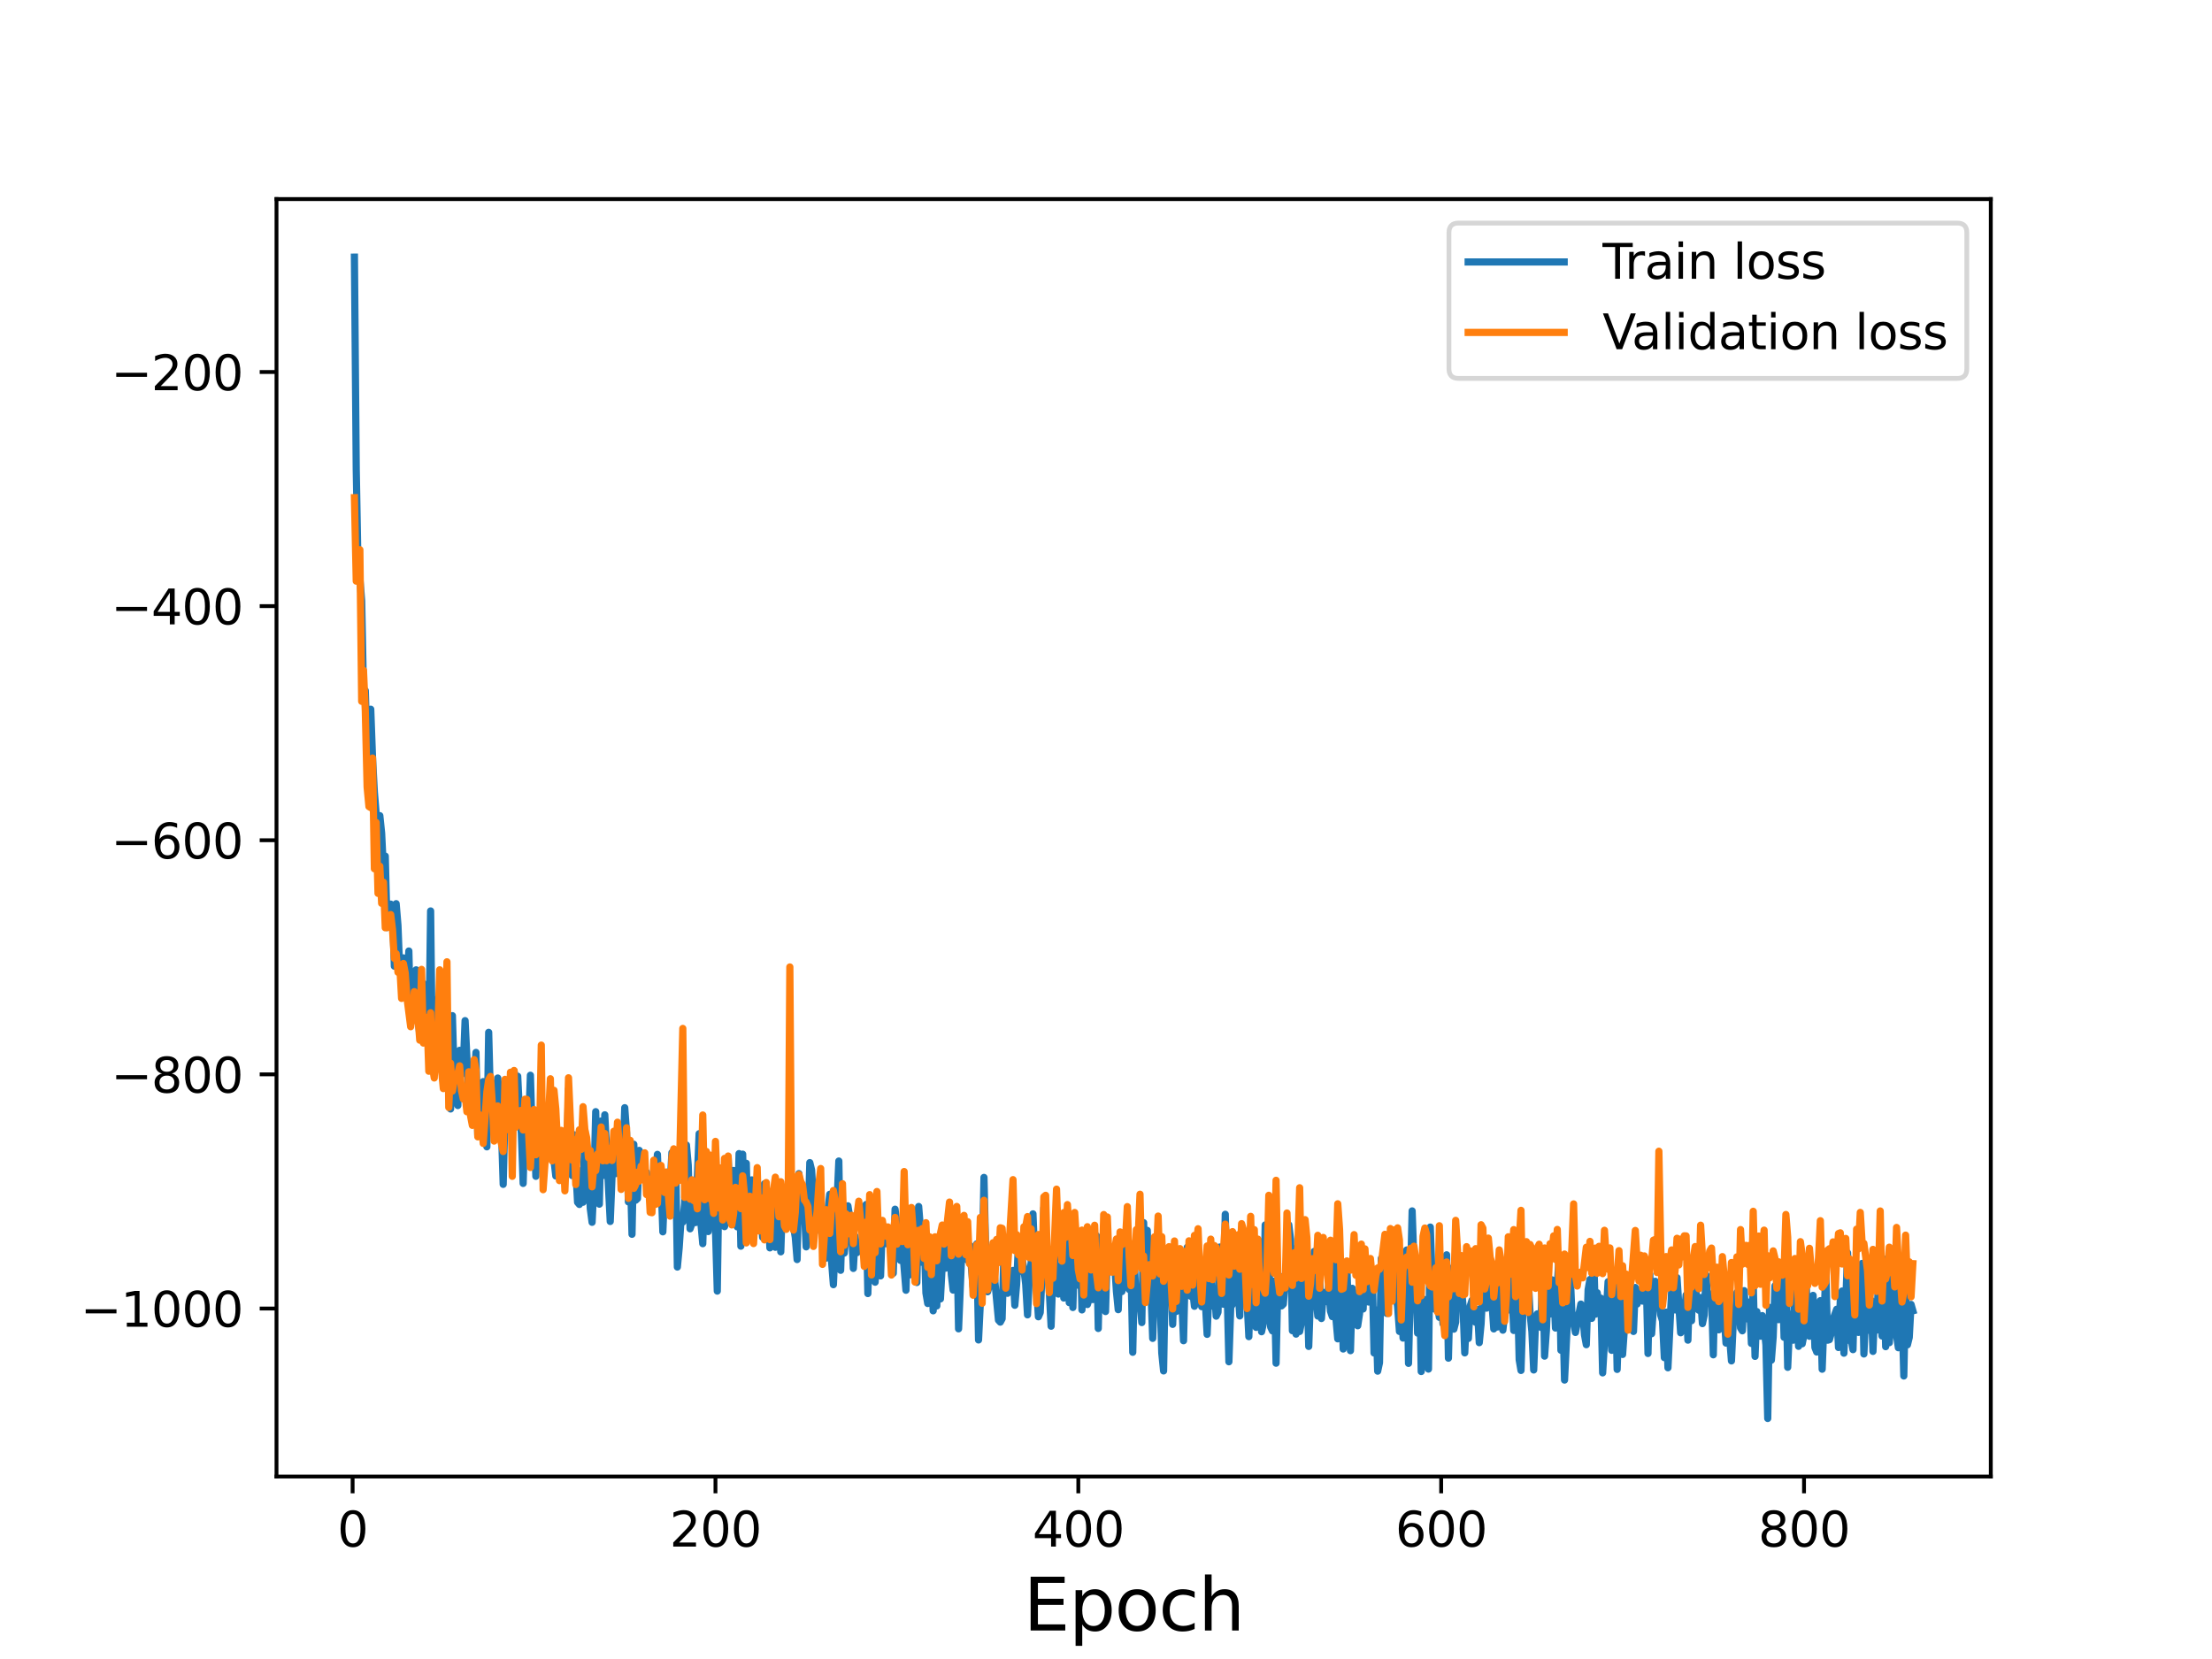 <?xml version="1.0" encoding="utf-8" standalone="no"?>
<!DOCTYPE svg PUBLIC "-//W3C//DTD SVG 1.1//EN"
  "http://www.w3.org/Graphics/SVG/1.1/DTD/svg11.dtd">
<svg height="345.6pt" version="1.1" viewBox="0 0 460.8 345.6" width="460.8pt" xmlns="http://www.w3.org/2000/svg" xmlns:xlink="http://www.w3.org/1999/xlink">
 <defs>
  <style type="text/css">*{stroke-linecap:butt;stroke-linejoin:round;}</style>
 </defs>
 <g id="figure_1">
  <g id="patch_1">
   <path d="M 0 345.6 
L 460.8 345.6 
L 460.8 0 
L 0 0 
z
" style="fill:#ffffff;"/>
  </g>
  <g id="axes_1">
   <g id="patch_2">
    <path d="M 57.6 307.584 
L 414.72 307.584 
L 414.72 41.472 
L 57.6 41.472 
z
" style="fill:#ffffff;"/>
   </g>
   <g id="matplotlib.axis_1">
    <g id="xtick_1">
     <g id="line2d_1">
      <defs>
       <path d="M 0 0 
L 0 3.5 
" id="m1c08180693" style="stroke:#000000;stroke-width:0.8;"/>
      </defs>
      <g>
       <use style="stroke:#000000;stroke-width:0.8;" x="73.455" xlink:href="#m1c08180693" y="307.584"/>
      </g>
     </g>
     <g id="text_1">
      <!-- 0 -->
      <g transform="translate(70.274 322.182)scale(0.1 -0.1)">
       <defs>
        <path d="M 2034 4250 
Q 1547 4250 1301 3770 
Q 1056 3291 1056 2328 
Q 1056 1369 1301 889 
Q 1547 409 2034 409 
Q 2525 409 2770 889 
Q 3016 1369 3016 2328 
Q 3016 3291 2770 3770 
Q 2525 4250 2034 4250 
z
M 2034 4750 
Q 2819 4750 3233 4129 
Q 3647 3509 3647 2328 
Q 3647 1150 3233 529 
Q 2819 -91 2034 -91 
Q 1250 -91 836 529 
Q 422 1150 422 2328 
Q 422 3509 836 4129 
Q 1250 4750 2034 4750 
z
" id="DejaVuSans-30" transform="scale(0.016)"/>
       </defs>
       <use xlink:href="#DejaVuSans-30"/>
      </g>
     </g>
    </g>
    <g id="xtick_2">
     <g id="line2d_2">
      <g>
       <use style="stroke:#000000;stroke-width:0.8;" x="149.044" xlink:href="#m1c08180693" y="307.584"/>
      </g>
     </g>
     <g id="text_2">
      <!-- 200 -->
      <g transform="translate(139.5 322.182)scale(0.1 -0.1)">
       <defs>
        <path d="M 1228 531 
L 3431 531 
L 3431 0 
L 469 0 
L 469 531 
Q 828 903 1448 1529 
Q 2069 2156 2228 2338 
Q 2531 2678 2651 2914 
Q 2772 3150 2772 3378 
Q 2772 3750 2511 3984 
Q 2250 4219 1831 4219 
Q 1534 4219 1204 4116 
Q 875 4013 500 3803 
L 500 4441 
Q 881 4594 1212 4672 
Q 1544 4750 1819 4750 
Q 2544 4750 2975 4387 
Q 3406 4025 3406 3419 
Q 3406 3131 3298 2873 
Q 3191 2616 2906 2266 
Q 2828 2175 2409 1742 
Q 1991 1309 1228 531 
z
" id="DejaVuSans-32" transform="scale(0.016)"/>
       </defs>
       <use xlink:href="#DejaVuSans-32"/>
       <use x="63.623" xlink:href="#DejaVuSans-30"/>
       <use x="127.246" xlink:href="#DejaVuSans-30"/>
      </g>
     </g>
    </g>
    <g id="xtick_3">
     <g id="line2d_3">
      <g>
       <use style="stroke:#000000;stroke-width:0.8;" x="224.633" xlink:href="#m1c08180693" y="307.584"/>
      </g>
     </g>
     <g id="text_3">
      <!-- 400 -->
      <g transform="translate(215.089 322.182)scale(0.1 -0.1)">
       <defs>
        <path d="M 2419 4116 
L 825 1625 
L 2419 1625 
L 2419 4116 
z
M 2253 4666 
L 3047 4666 
L 3047 1625 
L 3713 1625 
L 3713 1100 
L 3047 1100 
L 3047 0 
L 2419 0 
L 2419 1100 
L 313 1100 
L 313 1709 
L 2253 4666 
z
" id="DejaVuSans-34" transform="scale(0.016)"/>
       </defs>
       <use xlink:href="#DejaVuSans-34"/>
       <use x="63.623" xlink:href="#DejaVuSans-30"/>
       <use x="127.246" xlink:href="#DejaVuSans-30"/>
      </g>
     </g>
    </g>
    <g id="xtick_4">
     <g id="line2d_4">
      <g>
       <use style="stroke:#000000;stroke-width:0.8;" x="300.222" xlink:href="#m1c08180693" y="307.584"/>
      </g>
     </g>
     <g id="text_4">
      <!-- 600 -->
      <g transform="translate(290.678 322.182)scale(0.1 -0.1)">
       <defs>
        <path d="M 2113 2584 
Q 1688 2584 1439 2293 
Q 1191 2003 1191 1497 
Q 1191 994 1439 701 
Q 1688 409 2113 409 
Q 2538 409 2786 701 
Q 3034 994 3034 1497 
Q 3034 2003 2786 2293 
Q 2538 2584 2113 2584 
z
M 3366 4563 
L 3366 3988 
Q 3128 4100 2886 4159 
Q 2644 4219 2406 4219 
Q 1781 4219 1451 3797 
Q 1122 3375 1075 2522 
Q 1259 2794 1537 2939 
Q 1816 3084 2150 3084 
Q 2853 3084 3261 2657 
Q 3669 2231 3669 1497 
Q 3669 778 3244 343 
Q 2819 -91 2113 -91 
Q 1303 -91 875 529 
Q 447 1150 447 2328 
Q 447 3434 972 4092 
Q 1497 4750 2381 4750 
Q 2619 4750 2861 4703 
Q 3103 4656 3366 4563 
z
" id="DejaVuSans-36" transform="scale(0.016)"/>
       </defs>
       <use xlink:href="#DejaVuSans-36"/>
       <use x="63.623" xlink:href="#DejaVuSans-30"/>
       <use x="127.246" xlink:href="#DejaVuSans-30"/>
      </g>
     </g>
    </g>
    <g id="xtick_5">
     <g id="line2d_5">
      <g>
       <use style="stroke:#000000;stroke-width:0.8;" x="375.811" xlink:href="#m1c08180693" y="307.584"/>
      </g>
     </g>
     <g id="text_5">
      <!-- 800 -->
      <g transform="translate(366.267 322.182)scale(0.1 -0.1)">
       <defs>
        <path d="M 2034 2216 
Q 1584 2216 1326 1975 
Q 1069 1734 1069 1313 
Q 1069 891 1326 650 
Q 1584 409 2034 409 
Q 2484 409 2743 651 
Q 3003 894 3003 1313 
Q 3003 1734 2745 1975 
Q 2488 2216 2034 2216 
z
M 1403 2484 
Q 997 2584 770 2862 
Q 544 3141 544 3541 
Q 544 4100 942 4425 
Q 1341 4750 2034 4750 
Q 2731 4750 3128 4425 
Q 3525 4100 3525 3541 
Q 3525 3141 3298 2862 
Q 3072 2584 2669 2484 
Q 3125 2378 3379 2068 
Q 3634 1759 3634 1313 
Q 3634 634 3220 271 
Q 2806 -91 2034 -91 
Q 1263 -91 848 271 
Q 434 634 434 1313 
Q 434 1759 690 2068 
Q 947 2378 1403 2484 
z
M 1172 3481 
Q 1172 3119 1398 2916 
Q 1625 2713 2034 2713 
Q 2441 2713 2670 2916 
Q 2900 3119 2900 3481 
Q 2900 3844 2670 4047 
Q 2441 4250 2034 4250 
Q 1625 4250 1398 4047 
Q 1172 3844 1172 3481 
z
" id="DejaVuSans-38" transform="scale(0.016)"/>
       </defs>
       <use xlink:href="#DejaVuSans-38"/>
       <use x="63.623" xlink:href="#DejaVuSans-30"/>
       <use x="127.246" xlink:href="#DejaVuSans-30"/>
      </g>
     </g>
    </g>
    <g id="text_6">
     <!-- Epoch -->
     <g transform="translate(213.194 339.66)scale(0.15 -0.15)">
      <defs>
       <path d="M 628 4666 
L 3578 4666 
L 3578 4134 
L 1259 4134 
L 1259 2753 
L 3481 2753 
L 3481 2222 
L 1259 2222 
L 1259 531 
L 3634 531 
L 3634 0 
L 628 0 
L 628 4666 
z
" id="DejaVuSans-45" transform="scale(0.016)"/>
       <path d="M 1159 525 
L 1159 -1331 
L 581 -1331 
L 581 3500 
L 1159 3500 
L 1159 2969 
Q 1341 3281 1617 3432 
Q 1894 3584 2278 3584 
Q 2916 3584 3314 3078 
Q 3713 2572 3713 1747 
Q 3713 922 3314 415 
Q 2916 -91 2278 -91 
Q 1894 -91 1617 61 
Q 1341 213 1159 525 
z
M 3116 1747 
Q 3116 2381 2855 2742 
Q 2594 3103 2138 3103 
Q 1681 3103 1420 2742 
Q 1159 2381 1159 1747 
Q 1159 1113 1420 752 
Q 1681 391 2138 391 
Q 2594 391 2855 752 
Q 3116 1113 3116 1747 
z
" id="DejaVuSans-70" transform="scale(0.016)"/>
       <path d="M 1959 3097 
Q 1497 3097 1228 2736 
Q 959 2375 959 1747 
Q 959 1119 1226 758 
Q 1494 397 1959 397 
Q 2419 397 2687 759 
Q 2956 1122 2956 1747 
Q 2956 2369 2687 2733 
Q 2419 3097 1959 3097 
z
M 1959 3584 
Q 2709 3584 3137 3096 
Q 3566 2609 3566 1747 
Q 3566 888 3137 398 
Q 2709 -91 1959 -91 
Q 1206 -91 779 398 
Q 353 888 353 1747 
Q 353 2609 779 3096 
Q 1206 3584 1959 3584 
z
" id="DejaVuSans-6f" transform="scale(0.016)"/>
       <path d="M 3122 3366 
L 3122 2828 
Q 2878 2963 2633 3030 
Q 2388 3097 2138 3097 
Q 1578 3097 1268 2742 
Q 959 2388 959 1747 
Q 959 1106 1268 751 
Q 1578 397 2138 397 
Q 2388 397 2633 464 
Q 2878 531 3122 666 
L 3122 134 
Q 2881 22 2623 -34 
Q 2366 -91 2075 -91 
Q 1284 -91 818 406 
Q 353 903 353 1747 
Q 353 2603 823 3093 
Q 1294 3584 2113 3584 
Q 2378 3584 2631 3529 
Q 2884 3475 3122 3366 
z
" id="DejaVuSans-63" transform="scale(0.016)"/>
       <path d="M 3513 2113 
L 3513 0 
L 2938 0 
L 2938 2094 
Q 2938 2591 2744 2837 
Q 2550 3084 2163 3084 
Q 1697 3084 1428 2787 
Q 1159 2491 1159 1978 
L 1159 0 
L 581 0 
L 581 4863 
L 1159 4863 
L 1159 2956 
Q 1366 3272 1645 3428 
Q 1925 3584 2291 3584 
Q 2894 3584 3203 3211 
Q 3513 2838 3513 2113 
z
" id="DejaVuSans-68" transform="scale(0.016)"/>
      </defs>
      <use xlink:href="#DejaVuSans-45"/>
      <use x="63.184" xlink:href="#DejaVuSans-70"/>
      <use x="126.66" xlink:href="#DejaVuSans-6f"/>
      <use x="187.842" xlink:href="#DejaVuSans-63"/>
      <use x="242.822" xlink:href="#DejaVuSans-68"/>
     </g>
    </g>
   </g>
   <g id="matplotlib.axis_2">
    <g id="ytick_1">
     <g id="line2d_6">
      <defs>
       <path d="M 0 0 
L -3.5 0 
" id="m2381f2ff48" style="stroke:#000000;stroke-width:0.8;"/>
      </defs>
      <g>
       <use style="stroke:#000000;stroke-width:0.8;" x="57.6" xlink:href="#m2381f2ff48" y="272.586"/>
      </g>
     </g>
     <g id="text_7">
      <!-- −1000 -->
      <g transform="translate(16.77 276.385)scale(0.1 -0.1)">
       <defs>
        <path d="M 678 2272 
L 4684 2272 
L 4684 1741 
L 678 1741 
L 678 2272 
z
" id="DejaVuSans-2212" transform="scale(0.016)"/>
        <path d="M 794 531 
L 1825 531 
L 1825 4091 
L 703 3866 
L 703 4441 
L 1819 4666 
L 2450 4666 
L 2450 531 
L 3481 531 
L 3481 0 
L 794 0 
L 794 531 
z
" id="DejaVuSans-31" transform="scale(0.016)"/>
       </defs>
       <use xlink:href="#DejaVuSans-2212"/>
       <use x="83.789" xlink:href="#DejaVuSans-31"/>
       <use x="147.412" xlink:href="#DejaVuSans-30"/>
       <use x="211.035" xlink:href="#DejaVuSans-30"/>
       <use x="274.658" xlink:href="#DejaVuSans-30"/>
      </g>
     </g>
    </g>
    <g id="ytick_2">
     <g id="line2d_7">
      <g>
       <use style="stroke:#000000;stroke-width:0.8;" x="57.6" xlink:href="#m2381f2ff48" y="223.812"/>
      </g>
     </g>
     <g id="text_8">
      <!-- −800 -->
      <g transform="translate(23.133 227.611)scale(0.1 -0.1)">
       <use xlink:href="#DejaVuSans-2212"/>
       <use x="83.789" xlink:href="#DejaVuSans-38"/>
       <use x="147.412" xlink:href="#DejaVuSans-30"/>
       <use x="211.035" xlink:href="#DejaVuSans-30"/>
      </g>
     </g>
    </g>
    <g id="ytick_3">
     <g id="line2d_8">
      <g>
       <use style="stroke:#000000;stroke-width:0.8;" x="57.6" xlink:href="#m2381f2ff48" y="175.038"/>
      </g>
     </g>
     <g id="text_9">
      <!-- −600 -->
      <g transform="translate(23.133 178.837)scale(0.1 -0.1)">
       <use xlink:href="#DejaVuSans-2212"/>
       <use x="83.789" xlink:href="#DejaVuSans-36"/>
       <use x="147.412" xlink:href="#DejaVuSans-30"/>
       <use x="211.035" xlink:href="#DejaVuSans-30"/>
      </g>
     </g>
    </g>
    <g id="ytick_4">
     <g id="line2d_9">
      <g>
       <use style="stroke:#000000;stroke-width:0.8;" x="57.6" xlink:href="#m2381f2ff48" y="126.264"/>
      </g>
     </g>
     <g id="text_10">
      <!-- −400 -->
      <g transform="translate(23.133 130.063)scale(0.1 -0.1)">
       <use xlink:href="#DejaVuSans-2212"/>
       <use x="83.789" xlink:href="#DejaVuSans-34"/>
       <use x="147.412" xlink:href="#DejaVuSans-30"/>
       <use x="211.035" xlink:href="#DejaVuSans-30"/>
      </g>
     </g>
    </g>
    <g id="ytick_5">
     <g id="line2d_10">
      <g>
       <use style="stroke:#000000;stroke-width:0.8;" x="57.6" xlink:href="#m2381f2ff48" y="77.49"/>
      </g>
     </g>
     <g id="text_11">
      <!-- −200 -->
      <g transform="translate(23.133 81.289)scale(0.1 -0.1)">
       <use xlink:href="#DejaVuSans-2212"/>
       <use x="83.789" xlink:href="#DejaVuSans-32"/>
       <use x="147.412" xlink:href="#DejaVuSans-30"/>
       <use x="211.035" xlink:href="#DejaVuSans-30"/>
      </g>
     </g>
    </g>
   </g>
   <g id="line2d_11">
    <path clip-path="url(#pad12688eb2)" d="M 73.833 53.568 
L 74.211 97.741 
L 74.589 118.606 
L 74.967 120.475 
L 75.345 125.184 
L 75.722 144.203 
L 76.1 143.872 
L 76.478 155.751 
L 76.856 157.23 
L 77.234 147.752 
L 77.612 158.069 
L 77.99 165.017 
L 78.368 169.578 
L 78.746 170.438 
L 79.124 169.913 
L 79.502 173.549 
L 79.88 181.317 
L 80.258 178.338 
L 80.636 193.223 
L 81.014 192.204 
L 81.392 188.345 
L 81.77 189.205 
L 82.148 201.27 
L 82.525 188.252 
L 82.903 192.779 
L 83.281 202.558 
L 83.659 203.574 
L 84.037 199.546 
L 84.415 204.857 
L 84.793 206.152 
L 85.171 198.111 
L 85.549 213.245 
L 85.927 203.814 
L 86.305 208.121 
L 86.683 202.038 
L 87.061 212.021 
L 87.439 215.494 
L 87.817 211.644 
L 88.195 204.897 
L 88.573 215.924 
L 88.951 205.381 
L 89.328 217.676 
L 89.706 189.767 
L 90.084 222.421 
L 90.462 211.622 
L 90.84 208.301 
L 91.218 220.837 
L 91.596 213.44 
L 91.974 219.768 
L 92.352 213.987 
L 92.73 218.498 
L 93.108 215.628 
L 93.486 222.266 
L 93.864 231.018 
L 94.242 211.582 
L 94.62 224.687 
L 94.998 225.059 
L 95.376 230.302 
L 95.754 218.802 
L 96.131 223.833 
L 96.509 222.368 
L 96.887 212.616 
L 97.643 228.054 
L 98.021 222.49 
L 98.399 224.089 
L 98.777 225.189 
L 99.155 219.237 
L 99.533 236.522 
L 99.911 227.579 
L 100.289 232.666 
L 100.667 225.316 
L 101.045 230.213 
L 101.423 238.903 
L 101.801 215.052 
L 102.179 229.389 
L 102.557 225.606 
L 102.934 231.754 
L 103.312 233.069 
L 103.69 224.57 
L 104.068 228.799 
L 104.446 234.873 
L 104.824 246.724 
L 105.202 231.452 
L 105.58 225.611 
L 105.958 231.874 
L 106.336 235.573 
L 106.714 231.93 
L 107.092 223.096 
L 107.47 225.402 
L 107.848 224.196 
L 108.226 232.085 
L 108.604 236.001 
L 108.982 246.527 
L 109.36 232.33 
L 109.737 239.114 
L 110.115 234.58 
L 110.493 223.993 
L 110.871 236.833 
L 111.249 231.901 
L 111.627 245.047 
L 112.005 234.749 
L 112.383 236.725 
L 112.761 240.883 
L 113.139 240.153 
L 113.517 235.152 
L 113.895 236.653 
L 114.273 235.78 
L 114.651 234.106 
L 115.029 228.06 
L 115.407 241.759 
L 115.785 244.986 
L 116.163 238.417 
L 116.54 241.146 
L 116.918 238.333 
L 117.296 244.991 
L 117.674 238.785 
L 118.052 244.308 
L 118.43 226.876 
L 118.808 238.607 
L 119.186 244.893 
L 119.564 236.384 
L 120.32 250.459 
L 120.698 250.909 
L 121.076 243.848 
L 121.454 250.446 
L 121.832 235.454 
L 122.21 242.905 
L 122.588 243.251 
L 122.966 251.748 
L 123.343 254.628 
L 123.721 246.777 
L 124.099 231.58 
L 124.477 249.827 
L 124.855 250.849 
L 125.233 233.525 
L 125.611 244.882 
L 125.989 232.234 
L 127.123 254.454 
L 127.501 245.015 
L 127.879 241.371 
L 128.257 244.489 
L 128.635 240.185 
L 129.013 243.058 
L 129.391 235.197 
L 129.769 242.015 
L 130.146 230.752 
L 130.524 236.015 
L 130.902 250.369 
L 131.28 243.066 
L 131.658 257.125 
L 132.036 238.375 
L 132.414 250.03 
L 132.792 249.683 
L 133.17 239.647 
L 133.548 241.091 
L 133.926 245.077 
L 134.304 243.888 
L 134.682 244.205 
L 135.438 248.503 
L 135.816 249.702 
L 136.194 248.624 
L 136.572 246.134 
L 136.95 240.477 
L 137.327 249.893 
L 137.705 246.044 
L 138.083 256.612 
L 138.461 247.155 
L 138.839 249.725 
L 139.217 249.647 
L 139.595 246.817 
L 139.973 240.109 
L 140.351 251.543 
L 140.729 240.248 
L 141.107 263.946 
L 141.485 259.936 
L 141.863 254.213 
L 142.241 254.578 
L 142.619 250.647 
L 142.997 238.53 
L 143.375 242.733 
L 143.753 255.982 
L 144.13 254.924 
L 144.508 250.265 
L 144.886 254.684 
L 145.642 236.17 
L 146.02 254.89 
L 146.398 259.081 
L 146.776 246.436 
L 147.154 245.807 
L 147.532 256.555 
L 147.91 248.723 
L 148.288 247.506 
L 148.666 243.142 
L 149.422 268.958 
L 149.8 243.296 
L 150.178 246.581 
L 150.933 255.531 
L 151.311 253.414 
L 151.689 241.16 
L 152.067 249.052 
L 152.445 252.844 
L 152.823 243.832 
L 153.201 251.964 
L 153.579 255.575 
L 153.957 240.316 
L 154.335 259.603 
L 154.713 240.435 
L 155.091 257.392 
L 155.469 242.338 
L 155.847 256.996 
L 156.225 252.144 
L 156.603 245.79 
L 156.981 254.797 
L 157.359 253.116 
L 157.736 255.386 
L 158.114 256.268 
L 158.492 250.793 
L 158.87 257.758 
L 159.248 246.6 
L 159.626 255.316 
L 160.004 251.8 
L 160.382 259.954 
L 160.76 255.999 
L 161.516 259.835 
L 161.894 250.171 
L 162.272 251.849 
L 162.65 260.778 
L 163.028 249.589 
L 163.406 254.894 
L 164.539 244.242 
L 164.917 254.358 
L 165.295 255.448 
L 165.673 257.768 
L 166.051 262.387 
L 166.429 244.482 
L 166.807 250.619 
L 167.185 253.055 
L 167.563 251.808 
L 167.941 259.742 
L 168.319 255.55 
L 168.697 242.19 
L 169.075 243.747 
L 169.453 250.248 
L 169.831 253.313 
L 170.209 251.054 
L 170.587 256.023 
L 170.965 256.324 
L 171.342 257.241 
L 171.72 254.219 
L 172.098 262.09 
L 172.476 252.051 
L 172.854 248.785 
L 173.232 262.831 
L 173.61 267.622 
L 174.744 241.864 
L 175.122 264.629 
L 175.5 252.132 
L 175.878 261.043 
L 176.256 256.868 
L 176.634 251.192 
L 177.39 255.925 
L 177.768 264.234 
L 178.145 257.543 
L 178.523 260.954 
L 178.901 259.062 
L 179.279 260.126 
L 179.657 259.211 
L 180.035 261.339 
L 180.413 250.923 
L 180.791 269.473 
L 181.169 256.665 
L 181.547 259.086 
L 181.925 258.525 
L 182.303 267.104 
L 182.681 261.216 
L 183.059 261.405 
L 183.437 265.794 
L 183.815 255.016 
L 184.193 256.322 
L 184.571 259.094 
L 184.948 255.974 
L 185.326 256.493 
L 185.704 258.17 
L 186.082 265.243 
L 186.46 251.898 
L 186.838 254.996 
L 187.216 261.785 
L 187.594 262.567 
L 187.972 259.589 
L 188.728 268.783 
L 189.106 257.682 
L 189.484 265.586 
L 189.862 260.734 
L 190.24 258.182 
L 190.618 252.232 
L 190.996 267.173 
L 191.374 251.33 
L 191.751 256.008 
L 192.129 262.975 
L 192.507 257.174 
L 192.885 269.34 
L 193.263 271.543 
L 193.641 259.285 
L 194.019 264.791 
L 194.397 273.071 
L 194.775 266.851 
L 195.153 272.046 
L 195.531 258.237 
L 195.909 270.593 
L 196.665 256.291 
L 197.043 264.173 
L 197.421 262.836 
L 197.799 257.231 
L 198.177 265.542 
L 198.554 268.75 
L 198.932 256.634 
L 199.31 256.494 
L 199.688 276.82 
L 200.444 258.678 
L 200.822 256.145 
L 201.2 257.641 
L 201.578 262.517 
L 201.956 259.399 
L 202.712 268.062 
L 203.09 259.688 
L 203.468 259.116 
L 203.846 279.139 
L 204.602 263.577 
L 204.98 245.277 
L 205.358 261.446 
L 205.735 269.094 
L 206.113 267.753 
L 206.491 263.527 
L 206.869 262.879 
L 208.003 275.011 
L 208.381 275.421 
L 208.759 274.712 
L 209.137 260.784 
L 209.515 262.255 
L 209.893 269.42 
L 210.271 264.887 
L 210.649 266.197 
L 211.027 264.651 
L 211.405 271.914 
L 211.783 267.545 
L 212.161 259.196 
L 212.538 264.82 
L 212.916 262.154 
L 213.294 264.382 
L 213.672 267.521 
L 214.05 273.908 
L 214.428 266.111 
L 214.806 262.995 
L 215.184 252.869 
L 215.562 262.048 
L 216.318 274.309 
L 216.696 273.426 
L 217.074 265.479 
L 217.452 251.637 
L 217.83 259.959 
L 218.208 261.538 
L 218.964 276.273 
L 219.341 264.918 
L 219.719 261.769 
L 220.097 266.968 
L 220.475 269.576 
L 220.853 263.764 
L 221.231 265.001 
L 221.609 270.405 
L 221.987 268.93 
L 222.365 256.071 
L 222.743 271.364 
L 223.121 258.469 
L 223.499 272.376 
L 223.877 258.568 
L 224.255 259.131 
L 224.633 267.745 
L 225.011 257.666 
L 225.389 272.878 
L 225.767 264.423 
L 226.144 266.692 
L 226.522 271.757 
L 226.9 270.552 
L 227.278 264.137 
L 227.656 270.724 
L 228.034 269.038 
L 228.412 257.442 
L 228.79 276.74 
L 229.168 258.981 
L 229.546 260.046 
L 229.924 258.721 
L 230.302 273.217 
L 230.68 260.65 
L 231.058 263.061 
L 231.436 263.302 
L 231.814 262.951 
L 232.192 263.049 
L 232.57 269.024 
L 232.947 272.83 
L 233.325 260.962 
L 233.703 269.061 
L 234.081 266.532 
L 234.459 257.695 
L 234.837 262.122 
L 235.215 268.613 
L 235.593 263.634 
L 235.971 281.705 
L 236.349 263.898 
L 236.727 272.52 
L 237.105 269.372 
L 237.483 271.197 
L 237.861 275.515 
L 238.239 254.699 
L 238.617 269.562 
L 238.995 256.304 
L 239.373 268.793 
L 239.75 268.436 
L 240.128 278.808 
L 240.506 268.09 
L 240.884 264.084 
L 241.262 267.652 
L 241.64 269.287 
L 242.018 281.867 
L 242.396 285.591 
L 242.774 264.07 
L 243.152 270.608 
L 243.53 270.606 
L 243.908 265.737 
L 244.286 275.888 
L 244.664 265.699 
L 245.042 273.198 
L 245.42 263.915 
L 246.176 270.382 
L 246.553 279.298 
L 246.931 263.41 
L 247.309 259.844 
L 247.687 269.593 
L 248.065 270.043 
L 248.443 268.625 
L 248.821 272.118 
L 249.199 267.767 
L 249.577 270.566 
L 249.955 265.421 
L 250.333 272.205 
L 250.711 266.325 
L 251.089 271.119 
L 251.467 277.966 
L 251.845 268.625 
L 252.223 264.463 
L 252.601 272.071 
L 252.979 268.564 
L 253.356 274.181 
L 253.734 273.371 
L 254.112 259.774 
L 254.49 270.513 
L 254.868 271.696 
L 255.246 252.958 
L 256.002 283.679 
L 256.38 272.312 
L 256.758 271.671 
L 257.136 264.568 
L 257.514 262.97 
L 258.27 274.133 
L 258.648 257.663 
L 259.026 257.502 
L 259.404 271.176 
L 259.782 270.853 
L 260.159 278.446 
L 260.537 265.425 
L 261.293 274.252 
L 261.671 276.519 
L 262.049 265.147 
L 262.427 258.65 
L 262.805 277.425 
L 263.183 275.669 
L 263.561 255.179 
L 263.939 263.148 
L 264.317 260.428 
L 264.695 276.446 
L 265.073 277.25 
L 265.451 266.883 
L 265.829 283.978 
L 266.207 267.049 
L 266.585 265.839 
L 266.962 272.04 
L 267.34 271.664 
L 268.096 262.133 
L 268.474 255.144 
L 268.852 258.188 
L 269.23 277.212 
L 269.608 260.154 
L 269.986 277.92 
L 270.364 262.104 
L 270.742 277.371 
L 271.12 275.463 
L 271.498 262.824 
L 271.876 267.274 
L 272.254 265.864 
L 272.632 280.486 
L 273.01 269.473 
L 273.766 260.703 
L 274.143 269.995 
L 274.521 274.152 
L 274.899 266.37 
L 275.277 274.672 
L 275.655 269.215 
L 276.033 271.022 
L 276.411 271.162 
L 276.789 267.771 
L 277.167 273.149 
L 277.545 274.275 
L 277.923 260.456 
L 278.301 274.681 
L 278.679 278.904 
L 279.435 268.002 
L 279.813 281.023 
L 280.191 268.342 
L 280.569 263.629 
L 280.946 274.916 
L 281.324 281.37 
L 281.702 268.379 
L 282.08 270.085 
L 282.836 276.179 
L 283.214 273.679 
L 283.592 268.808 
L 283.97 272.682 
L 284.348 263.274 
L 285.104 271.233 
L 285.86 264.931 
L 286.238 281.852 
L 286.616 272.878 
L 286.994 285.637 
L 287.372 283.874 
L 287.749 262.146 
L 288.127 273.075 
L 288.505 267.756 
L 288.883 273.605 
L 289.261 258.492 
L 289.639 266.074 
L 290.017 266.693 
L 290.395 263.117 
L 290.773 269.503 
L 291.151 272.156 
L 291.529 277.364 
L 291.907 271.175 
L 292.285 278.746 
L 292.663 265.984 
L 293.041 260.396 
L 293.419 284.015 
L 294.175 252.254 
L 294.552 263.229 
L 294.93 265.803 
L 295.308 277.71 
L 295.686 265.011 
L 296.064 285.715 
L 296.442 280.756 
L 296.82 270.723 
L 297.198 272.697 
L 297.576 285.206 
L 297.954 255.622 
L 298.332 266.459 
L 298.71 272.662 
L 299.088 271.524 
L 299.466 272.211 
L 299.844 274.425 
L 300.222 270.459 
L 300.6 275.763 
L 300.978 271.461 
L 301.355 261.4 
L 301.733 282.93 
L 302.111 268.109 
L 302.489 264.183 
L 302.867 276.885 
L 303.245 275.41 
L 303.623 261.587 
L 304.001 263.927 
L 304.757 271.807 
L 305.135 281.828 
L 305.513 273.393 
L 305.891 278.827 
L 306.269 272.069 
L 306.647 270.874 
L 307.025 274.737 
L 307.403 275.463 
L 307.781 272.78 
L 308.158 279.704 
L 308.536 275.809 
L 308.914 268.154 
L 309.292 271.073 
L 309.67 272.513 
L 310.048 269.26 
L 310.426 263.762 
L 310.804 271.491 
L 311.182 276.836 
L 311.56 275.831 
L 311.938 276.435 
L 312.316 268.407 
L 313.072 277.099 
L 313.45 273.791 
L 313.828 267.066 
L 314.206 272.887 
L 314.584 261.217 
L 315.339 277.16 
L 315.717 273.539 
L 316.095 267.874 
L 316.473 283.25 
L 316.851 285.488 
L 317.229 273.445 
L 317.607 268.868 
L 317.985 267.295 
L 318.363 266.439 
L 318.741 273.618 
L 319.119 277.384 
L 319.497 285.389 
L 319.875 275.485 
L 320.253 273.7 
L 321.009 276.522 
L 321.387 262.583 
L 321.764 282.509 
L 322.142 277.181 
L 322.52 268.328 
L 322.898 273.733 
L 323.276 266.604 
L 323.654 268.146 
L 324.032 276.652 
L 324.41 267.778 
L 324.788 261.665 
L 325.166 281.281 
L 325.544 272.636 
L 325.922 287.49 
L 327.056 264.209 
L 327.434 273.166 
L 328.19 277.575 
L 329.323 271.667 
L 329.701 273.319 
L 330.079 278.091 
L 330.457 280.125 
L 330.835 268.669 
L 331.213 266.546 
L 331.591 274.642 
L 331.969 260.864 
L 332.347 273.782 
L 332.725 269.293 
L 333.103 271.778 
L 333.481 270.431 
L 333.859 285.996 
L 334.993 267.004 
L 335.748 281.297 
L 336.126 270.626 
L 336.504 267.062 
L 336.882 285.273 
L 337.26 273.583 
L 337.638 271.262 
L 338.016 282.155 
L 338.772 271.303 
L 339.15 269.649 
L 339.528 275.303 
L 339.906 274.257 
L 340.284 277.364 
L 340.662 268.206 
L 341.04 271.656 
L 341.418 268.822 
L 341.796 270.264 
L 342.174 271.043 
L 342.551 264.959 
L 342.929 265.712 
L 343.307 281.956 
L 343.685 265.434 
L 344.063 277.846 
L 344.819 266.911 
L 345.197 271.307 
L 345.575 268.333 
L 345.953 273.937 
L 346.331 275.157 
L 346.709 282.819 
L 347.087 273.337 
L 347.465 284.933 
L 348.221 269.203 
L 348.599 272.468 
L 348.977 272.88 
L 349.354 266.159 
L 350.11 277.644 
L 350.488 274.052 
L 350.866 273.979 
L 351.244 269.777 
L 351.622 279.181 
L 352 266.757 
L 352.378 275.131 
L 352.756 264.501 
L 353.134 266.182 
L 353.512 272.542 
L 353.89 272.94 
L 354.268 270.296 
L 354.646 275.732 
L 355.024 273.926 
L 355.402 265.597 
L 355.78 271.495 
L 356.157 271.214 
L 356.535 269.568 
L 356.913 282.229 
L 357.291 265.208 
L 357.669 269.639 
L 358.047 277.024 
L 358.425 271.267 
L 358.803 268.664 
L 359.559 279.789 
L 359.937 278.228 
L 360.315 278.658 
L 360.693 283.501 
L 361.071 275.34 
L 361.449 274.711 
L 361.827 269.253 
L 362.205 269.609 
L 362.583 276.628 
L 362.96 277.23 
L 363.338 268.865 
L 363.716 274.578 
L 364.094 274.772 
L 364.472 271.233 
L 364.85 279.863 
L 365.228 267.312 
L 365.606 282.56 
L 365.984 273.223 
L 366.362 277.329 
L 366.74 278.355 
L 367.118 274.064 
L 367.496 276.504 
L 367.874 280.148 
L 368.252 295.488 
L 368.63 272.36 
L 369.008 283.353 
L 369.386 278.522 
L 369.763 267.849 
L 370.519 274.906 
L 370.897 267.367 
L 371.275 265.138 
L 371.653 278.589 
L 372.031 266.317 
L 372.409 284.837 
L 372.787 276.323 
L 373.165 273.741 
L 373.543 279.187 
L 373.921 266.292 
L 374.299 271.415 
L 374.677 280.462 
L 375.055 273.821 
L 375.433 279.935 
L 375.811 278.034 
L 376.189 264.634 
L 376.566 276.859 
L 376.944 278.367 
L 377.322 272.169 
L 377.7 269.849 
L 378.078 280.706 
L 378.456 281.65 
L 378.834 277.721 
L 379.212 270.949 
L 379.59 285.231 
L 380.346 264.801 
L 380.724 279.192 
L 381.102 279.074 
L 381.48 277.754 
L 381.858 274.844 
L 382.614 272.743 
L 382.992 280.715 
L 383.369 270.798 
L 383.747 268.944 
L 384.125 281.894 
L 384.881 260.99 
L 385.259 279.248 
L 385.637 278.942 
L 386.015 281.158 
L 386.393 265.007 
L 386.771 275.803 
L 387.149 277.566 
L 387.527 274.944 
L 387.905 263.19 
L 388.283 282.057 
L 389.039 264.608 
L 389.417 277.141 
L 389.795 270.877 
L 390.172 281.521 
L 390.55 272.047 
L 390.928 277.089 
L 391.306 266.974 
L 391.684 271.786 
L 392.062 278.312 
L 392.44 265.398 
L 392.818 280.536 
L 393.196 262.134 
L 393.574 279.715 
L 393.952 274.639 
L 394.33 272.615 
L 394.708 266.196 
L 395.086 278.185 
L 395.464 280.758 
L 395.842 271.586 
L 396.22 272.815 
L 396.598 286.64 
L 396.975 268.331 
L 397.353 280.153 
L 397.731 278.616 
L 398.109 271.733 
L 398.487 273.072 
L 398.487 273.072 
" style="fill:none;stroke:#1f77b4;stroke-linecap:square;stroke-width:1.5;"/>
   </g>
   <g id="line2d_12">
    <path clip-path="url(#pad12688eb2)" d="M 73.833 103.675 
L 74.211 121.063 
L 74.589 115.391 
L 74.967 114.513 
L 75.345 146.104 
L 75.722 139.63 
L 76.1 148.113 
L 76.478 163.959 
L 76.856 168.021 
L 77.234 168.248 
L 77.612 157.911 
L 77.99 180.983 
L 78.368 171.341 
L 78.746 186.108 
L 79.124 180.443 
L 79.502 188.182 
L 79.88 183.781 
L 80.258 193.27 
L 80.636 193.234 
L 81.014 193.08 
L 81.392 190.524 
L 81.77 193.665 
L 82.148 199.656 
L 82.525 198.67 
L 82.903 202.545 
L 83.281 201.281 
L 83.659 207.988 
L 84.037 200.714 
L 84.415 202.689 
L 84.793 207.966 
L 85.549 213.889 
L 85.927 211.558 
L 86.305 206.577 
L 86.683 208.492 
L 87.061 211.673 
L 87.439 216.688 
L 87.817 201.941 
L 88.195 217.288 
L 88.951 211.914 
L 89.328 223.158 
L 89.706 210.977 
L 90.084 222.205 
L 90.462 224.562 
L 90.84 217.215 
L 91.218 214.77 
L 91.596 202.028 
L 91.974 222.804 
L 92.352 226.777 
L 92.73 220.454 
L 93.108 200.36 
L 93.486 230.695 
L 93.864 221.481 
L 94.242 227.285 
L 94.62 225.154 
L 94.998 224.787 
L 95.376 223.667 
L 95.754 222.031 
L 96.131 227.137 
L 96.509 228.942 
L 96.887 228.06 
L 97.265 231.6 
L 97.643 223.274 
L 98.021 232.43 
L 98.399 234.436 
L 98.777 220.739 
L 99.155 222.901 
L 99.533 236.825 
L 99.911 232.225 
L 100.289 233.75 
L 100.667 238.2 
L 101.423 227.46 
L 101.801 224.916 
L 102.179 224.241 
L 102.557 229.813 
L 102.934 237.709 
L 103.312 235.058 
L 103.69 230.379 
L 104.068 236.56 
L 104.824 239.883 
L 105.202 224.848 
L 105.58 233.183 
L 105.958 235.366 
L 106.336 223.368 
L 106.714 245.051 
L 107.092 223.003 
L 107.47 234.807 
L 107.848 231.451 
L 108.604 231.329 
L 108.982 235.402 
L 109.36 228.98 
L 109.737 229.024 
L 110.493 243.203 
L 110.871 235.703 
L 111.249 231.125 
L 111.627 240.558 
L 112.005 232.848 
L 112.383 237.318 
L 112.761 217.713 
L 113.139 247.836 
L 113.517 242.479 
L 113.895 234.389 
L 114.273 232.731 
L 114.651 224.722 
L 115.029 241.836 
L 115.407 227.131 
L 115.785 231.013 
L 116.54 245.946 
L 116.918 235.477 
L 117.296 239.037 
L 117.674 248.077 
L 118.052 238.757 
L 118.43 224.519 
L 119.186 241.672 
L 119.564 237.414 
L 119.942 246.764 
L 120.32 238.518 
L 120.698 235.353 
L 121.076 239.44 
L 121.454 230.545 
L 121.832 235.286 
L 122.21 237.015 
L 122.588 241.176 
L 122.966 239.675 
L 123.343 247.238 
L 123.721 242.952 
L 124.099 243.876 
L 124.477 240.395 
L 124.855 240.494 
L 125.233 234.767 
L 125.611 241.818 
L 125.989 236.123 
L 126.367 241.807 
L 126.745 239.232 
L 127.123 239.39 
L 127.501 241.752 
L 127.879 235.655 
L 128.257 239.863 
L 128.635 233.774 
L 129.013 238.806 
L 129.391 247.777 
L 129.769 242.602 
L 130.146 242.262 
L 130.524 234.928 
L 130.902 249.645 
L 131.28 237.554 
L 132.036 247.554 
L 132.414 246.793 
L 132.792 244.184 
L 133.17 246.055 
L 133.548 242.934 
L 133.926 242.717 
L 134.304 240.147 
L 134.682 248.842 
L 135.06 245.622 
L 135.438 252.551 
L 135.816 252.628 
L 136.194 241.687 
L 136.572 250.887 
L 136.95 250.718 
L 137.327 242.975 
L 137.705 242.782 
L 138.083 246.118 
L 138.461 248.418 
L 138.839 244.146 
L 139.595 253.349 
L 139.973 241.068 
L 140.351 239.321 
L 140.729 246.464 
L 141.107 242.621 
L 141.485 245.913 
L 142.241 214.241 
L 142.619 249.442 
L 142.997 247.427 
L 143.375 247.853 
L 143.753 249.802 
L 144.13 245.768 
L 144.508 250.113 
L 144.886 249.171 
L 145.264 251.819 
L 145.642 242.354 
L 146.02 246.162 
L 146.398 232.277 
L 146.776 249.938 
L 147.154 239.865 
L 147.532 249.646 
L 147.91 240.623 
L 148.288 249.257 
L 148.666 252.765 
L 149.044 237.773 
L 149.422 247.33 
L 149.8 251.663 
L 150.178 243.31 
L 150.556 254.144 
L 150.933 241.312 
L 151.311 245.959 
L 151.689 240.821 
L 152.067 254.116 
L 152.445 255.177 
L 152.823 252.828 
L 153.201 247.342 
L 153.579 248.623 
L 153.957 247.527 
L 154.335 251.784 
L 154.713 244.945 
L 155.091 248.851 
L 155.469 258.923 
L 155.847 250.892 
L 156.225 249.2 
L 156.603 250.957 
L 156.981 259.058 
L 157.736 243.236 
L 158.114 256.439 
L 158.492 251.73 
L 158.87 249.535 
L 159.248 258.292 
L 159.626 246.342 
L 160.004 256.929 
L 160.382 258.232 
L 160.76 248.179 
L 161.138 247.934 
L 161.516 245.223 
L 161.894 247.411 
L 162.272 253.473 
L 162.65 246.175 
L 163.028 249.287 
L 163.406 255.395 
L 163.784 256.099 
L 164.162 254.201 
L 164.539 201.436 
L 164.917 251.435 
L 165.295 256.257 
L 165.673 252.598 
L 166.051 245.138 
L 166.429 244.668 
L 166.807 246.111 
L 167.185 246.822 
L 167.563 249.983 
L 167.941 250.453 
L 168.319 251.333 
L 168.697 256.248 
L 169.075 254.219 
L 169.453 259.654 
L 169.831 255.144 
L 170.209 252.421 
L 170.587 246.671 
L 170.965 243.427 
L 171.342 263.391 
L 172.098 251.994 
L 172.476 256.178 
L 172.854 256.949 
L 173.232 251.306 
L 173.61 248.008 
L 173.988 250.189 
L 174.366 250.734 
L 174.744 252.642 
L 175.122 260.768 
L 175.5 246.59 
L 175.878 259.42 
L 176.256 252.871 
L 176.634 256.111 
L 177.012 257.023 
L 177.39 253.171 
L 177.768 259.069 
L 178.145 254.164 
L 178.523 253.23 
L 178.901 250.234 
L 179.657 258.052 
L 180.035 263.819 
L 180.413 254.589 
L 180.791 261.509 
L 181.169 248.86 
L 181.547 265.59 
L 181.925 254.657 
L 182.303 260.961 
L 182.681 248.211 
L 183.059 258.814 
L 183.437 259.137 
L 183.815 254.228 
L 184.193 256.923 
L 184.571 257.515 
L 184.948 255.581 
L 185.326 258.542 
L 185.704 265.614 
L 186.082 256.955 
L 186.46 253.603 
L 186.838 259.187 
L 187.216 255.942 
L 187.594 257.596 
L 187.972 258.636 
L 188.35 244.051 
L 188.728 257.889 
L 189.106 259.3 
L 189.484 256.628 
L 189.862 251.54 
L 190.24 256.577 
L 190.618 267.081 
L 190.996 260.474 
L 191.374 256.284 
L 191.751 260.242 
L 192.129 255.924 
L 192.507 262.163 
L 192.885 254.711 
L 193.263 264.018 
L 193.641 257.638 
L 194.019 265.527 
L 194.397 257.951 
L 194.775 257.65 
L 195.153 262.646 
L 195.531 258.191 
L 195.909 256.95 
L 196.287 255.199 
L 196.665 259.164 
L 197.043 257.324 
L 197.799 250.408 
L 198.177 261.596 
L 198.554 252.014 
L 198.932 259.418 
L 199.31 251.323 
L 199.688 261.27 
L 200.066 260.003 
L 200.444 260.204 
L 200.822 253.188 
L 201.2 261.375 
L 201.578 254.489 
L 201.956 263.258 
L 202.334 261.463 
L 202.712 269.82 
L 203.09 263.386 
L 203.468 259.292 
L 203.846 264.824 
L 204.224 253.616 
L 204.602 271.502 
L 204.98 250.044 
L 205.358 261.249 
L 205.735 268.712 
L 206.113 260.623 
L 206.491 262.456 
L 206.869 258.884 
L 207.247 266.706 
L 207.625 258.184 
L 208.003 263.019 
L 208.381 255.766 
L 208.759 255.878 
L 209.137 261.065 
L 209.515 268.354 
L 209.893 264.093 
L 210.271 258.478 
L 211.027 245.742 
L 211.405 260.526 
L 211.783 257.187 
L 212.161 261.417 
L 212.538 258.053 
L 212.916 264.575 
L 213.294 255.564 
L 213.672 255.51 
L 214.05 253.435 
L 214.428 262.005 
L 214.806 255.996 
L 215.184 262.231 
L 215.562 260.201 
L 215.94 271.569 
L 216.318 257.166 
L 216.696 268.391 
L 217.074 263.662 
L 217.452 249.32 
L 217.83 249.008 
L 218.208 263.626 
L 218.586 269.285 
L 218.964 260.282 
L 219.341 266.292 
L 220.097 247.722 
L 220.475 258.284 
L 221.231 262.723 
L 221.609 252.588 
L 221.987 257.785 
L 222.365 250.943 
L 222.743 256.435 
L 223.121 255.654 
L 223.499 261.548 
L 223.877 252.582 
L 224.633 264.531 
L 225.011 266.423 
L 225.389 256.252 
L 225.767 269.778 
L 226.144 259.755 
L 226.522 255.545 
L 226.9 263.234 
L 227.278 264.56 
L 227.656 262.228 
L 228.034 255.24 
L 228.412 265.32 
L 228.79 268.275 
L 229.168 262.926 
L 229.546 267.134 
L 229.924 253.015 
L 230.302 268.307 
L 230.68 253.516 
L 231.058 263.272 
L 231.436 264.997 
L 231.814 265.016 
L 232.192 260.273 
L 232.57 258.104 
L 232.947 266.773 
L 233.325 256.628 
L 233.703 259.302 
L 234.081 258.998 
L 234.459 258.287 
L 234.837 251.363 
L 235.215 261.699 
L 235.593 267.827 
L 235.971 259.081 
L 236.349 264.873 
L 236.727 256.145 
L 237.105 257.445 
L 237.483 248.778 
L 237.861 264.311 
L 238.239 261.637 
L 238.617 271.352 
L 239.373 263.464 
L 239.75 264.417 
L 240.128 265.808 
L 240.506 257.645 
L 240.884 261.904 
L 241.262 253.331 
L 241.64 265.39 
L 242.018 257.622 
L 242.396 266.912 
L 242.774 264.687 
L 243.152 261.449 
L 243.53 259.699 
L 244.286 272.679 
L 244.664 258.518 
L 245.042 271.112 
L 245.42 262.309 
L 245.798 260.105 
L 246.176 267.968 
L 246.553 263.271 
L 246.931 260.655 
L 247.309 268.77 
L 247.687 258.489 
L 248.065 258.907 
L 248.443 267.719 
L 248.821 257.356 
L 249.199 259.531 
L 249.577 255.97 
L 249.955 265.629 
L 250.333 271.237 
L 250.711 264.789 
L 251.089 264.893 
L 251.467 259.553 
L 251.845 266.362 
L 252.223 258.134 
L 252.601 266.571 
L 252.979 259.47 
L 253.356 259.829 
L 253.734 265.204 
L 254.112 264.697 
L 254.49 269.447 
L 254.868 260.345 
L 255.246 255.012 
L 255.624 258.424 
L 256.002 265.605 
L 256.38 260.001 
L 256.758 256.569 
L 257.136 263.764 
L 257.892 257.212 
L 258.27 264.408 
L 258.648 254.905 
L 259.026 256.135 
L 259.782 272.596 
L 260.159 265.933 
L 260.537 253.387 
L 260.915 267.562 
L 261.293 256.152 
L 261.671 271.388 
L 262.049 258.133 
L 262.427 267.438 
L 262.805 267.466 
L 263.561 269.403 
L 263.939 263.656 
L 264.317 249.002 
L 264.695 262.664 
L 265.073 263.204 
L 265.451 265.268 
L 265.829 245.878 
L 266.207 266.359 
L 266.585 269.31 
L 266.962 268.276 
L 267.34 265.977 
L 267.718 268.312 
L 268.096 252.692 
L 268.474 262.286 
L 268.852 261.959 
L 269.23 267.786 
L 269.608 260.974 
L 269.986 266.282 
L 270.364 259.517 
L 270.742 247.433 
L 271.12 266.33 
L 271.498 261.514 
L 271.876 254.078 
L 272.254 257.884 
L 272.632 270.021 
L 273.01 267.406 
L 273.388 262.2 
L 274.143 264.668 
L 274.521 257.338 
L 274.899 268.367 
L 275.277 261.103 
L 275.655 257.783 
L 276.033 264.335 
L 276.411 263.983 
L 276.789 268.359 
L 277.167 258.357 
L 277.545 262.246 
L 277.923 261.782 
L 278.301 262.425 
L 278.679 250.774 
L 279.057 256.101 
L 279.435 268.578 
L 279.813 268.43 
L 280.191 264.098 
L 280.569 262.673 
L 280.946 263.308 
L 281.324 264.605 
L 281.702 264.39 
L 282.08 257.197 
L 282.458 265.67 
L 282.836 261.47 
L 283.214 269.076 
L 283.592 259.168 
L 283.97 268.647 
L 284.348 260.161 
L 284.726 267.024 
L 285.104 266.127 
L 285.482 262.168 
L 285.86 266.123 
L 286.238 268.782 
L 286.616 265.835 
L 286.994 264.138 
L 287.372 264.44 
L 287.749 263.239 
L 288.505 257.133 
L 288.883 262.888 
L 289.261 273.641 
L 289.639 255.932 
L 290.017 271.048 
L 290.395 256.212 
L 290.773 259.852 
L 291.151 255.783 
L 291.529 258.358 
L 291.907 274.976 
L 292.285 264.518 
L 292.663 263.383 
L 293.041 261.851 
L 293.419 263.55 
L 293.797 260.061 
L 294.175 267.112 
L 294.552 259.6 
L 294.93 262.243 
L 295.308 270.992 
L 295.686 268.388 
L 296.064 269.941 
L 296.442 257.534 
L 296.82 255.822 
L 297.198 257.155 
L 297.576 267.058 
L 297.954 267.895 
L 298.332 268.109 
L 298.71 267.267 
L 299.088 264.108 
L 299.466 273.329 
L 299.844 255.341 
L 300.222 271.887 
L 300.6 273.998 
L 300.978 278.24 
L 301.355 262.898 
L 301.733 270.176 
L 302.111 267.222 
L 302.489 265.582 
L 302.867 268.476 
L 303.245 254.222 
L 303.623 260.4 
L 304.001 269.453 
L 304.379 261.553 
L 304.757 269.75 
L 305.135 269.629 
L 305.513 259.702 
L 305.891 264.806 
L 306.269 260.57 
L 306.647 262.157 
L 307.025 272.237 
L 307.403 260.115 
L 307.781 269.326 
L 308.158 271.228 
L 308.536 255.137 
L 308.914 255.851 
L 309.292 268.53 
L 309.67 266.855 
L 310.048 257.921 
L 310.426 261.896 
L 310.804 263.205 
L 311.182 270.188 
L 311.56 265.956 
L 311.938 267.279 
L 312.316 260.382 
L 313.072 264.845 
L 313.45 275.248 
L 313.828 269.991 
L 314.206 257.643 
L 314.584 265.455 
L 315.339 256.15 
L 315.717 270.119 
L 316.095 268.759 
L 316.473 258.552 
L 316.851 252.137 
L 317.229 273.168 
L 317.607 260.243 
L 317.985 258.661 
L 318.363 273.409 
L 318.741 259.248 
L 319.119 260.104 
L 319.497 261.509 
L 319.875 268.381 
L 320.253 259.979 
L 320.631 259.195 
L 321.387 274.94 
L 321.764 259.972 
L 322.52 267.962 
L 322.898 259.099 
L 323.276 260.829 
L 323.654 257.456 
L 324.032 262.379 
L 324.41 256.117 
L 324.788 267.211 
L 325.166 265.798 
L 325.544 271.419 
L 325.922 261.237 
L 326.3 271.149 
L 326.678 264.958 
L 327.056 265.543 
L 327.434 260.334 
L 327.812 250.799 
L 328.19 265.717 
L 328.567 267.905 
L 328.945 265.416 
L 329.323 264.989 
L 329.701 266.204 
L 330.457 259.825 
L 330.835 264.063 
L 331.213 258.602 
L 331.591 265.239 
L 331.969 261.173 
L 332.347 259.999 
L 332.725 265.252 
L 333.103 259.63 
L 333.481 263.872 
L 333.859 265.321 
L 334.237 256.293 
L 334.615 262.265 
L 334.993 264.424 
L 335.37 259.967 
L 335.748 269.693 
L 336.126 265.967 
L 336.504 266.796 
L 336.882 266.122 
L 337.26 260.535 
L 337.638 270.109 
L 338.016 263.673 
L 338.394 269.486 
L 338.772 265.42 
L 339.15 277.094 
L 339.528 268.045 
L 339.906 266.296 
L 340.662 256.329 
L 341.04 262.698 
L 341.418 266.853 
L 341.796 261.49 
L 342.174 268.347 
L 342.551 261.628 
L 342.929 262.745 
L 343.307 268.263 
L 343.685 263.958 
L 344.063 262.766 
L 344.441 258.35 
L 344.819 258.196 
L 345.197 265.096 
L 345.575 239.822 
L 345.953 259.525 
L 346.331 272.046 
L 346.709 268.636 
L 347.087 261.769 
L 347.465 268.333 
L 347.843 263.005 
L 348.221 260.383 
L 348.599 268.272 
L 348.977 264.382 
L 349.354 257.954 
L 349.732 263.513 
L 350.11 258.124 
L 350.488 261.832 
L 350.866 257.441 
L 351.244 257.459 
L 351.622 272.359 
L 352 268.042 
L 352.378 268.177 
L 352.756 262.039 
L 353.134 259.674 
L 353.512 266.353 
L 353.89 268.473 
L 354.268 255.229 
L 354.646 261.577 
L 355.024 265.504 
L 355.402 263.928 
L 355.78 264.122 
L 356.157 260.623 
L 356.535 259.993 
L 356.913 266.459 
L 357.291 270.395 
L 357.669 263.974 
L 358.047 271.148 
L 358.425 270.551 
L 358.803 261.775 
L 359.181 265.91 
L 359.559 266.858 
L 359.937 277.934 
L 360.693 263.004 
L 361.449 266.01 
L 361.827 261.827 
L 362.205 271.743 
L 362.583 256.142 
L 362.96 263.362 
L 363.338 260.204 
L 363.716 259.432 
L 364.094 263.401 
L 364.472 259.419 
L 364.85 269.337 
L 365.228 252.335 
L 365.606 267.844 
L 365.984 263.912 
L 366.362 257.493 
L 366.74 267.537 
L 367.118 259.999 
L 367.496 256.257 
L 367.874 271.92 
L 368.252 261.587 
L 368.63 266.222 
L 369.008 264.593 
L 369.386 260.583 
L 369.763 262.138 
L 370.141 268.347 
L 370.519 262.859 
L 370.897 264.608 
L 371.275 265.663 
L 371.653 264.902 
L 372.031 253.003 
L 372.409 257.745 
L 372.787 271.537 
L 373.165 266.542 
L 373.543 263.357 
L 373.921 262.169 
L 374.299 263.364 
L 374.677 272.729 
L 375.055 258.66 
L 375.433 261.467 
L 375.811 275.15 
L 376.189 267.996 
L 376.566 267.837 
L 376.944 260.045 
L 377.322 264.527 
L 377.7 264.62 
L 378.078 267.355 
L 378.456 266.834 
L 378.834 262.034 
L 379.212 254.291 
L 379.59 268.149 
L 379.968 267.701 
L 380.346 267.031 
L 380.724 260.445 
L 381.102 260.13 
L 381.48 263.111 
L 381.858 258.707 
L 382.236 270.105 
L 382.614 261.647 
L 382.992 256.969 
L 383.369 256.814 
L 383.747 263.316 
L 384.125 263.148 
L 384.503 257.988 
L 384.881 265.769 
L 385.259 262.217 
L 385.637 262.919 
L 386.015 266.251 
L 386.393 273.939 
L 386.771 256.05 
L 387.149 260.171 
L 387.527 252.568 
L 387.905 258.8 
L 388.283 259.014 
L 389.039 264.718 
L 389.417 271.874 
L 389.795 267.575 
L 390.172 260.266 
L 390.55 262.636 
L 390.928 269.029 
L 391.306 265.674 
L 391.684 252.266 
L 392.062 271.028 
L 392.44 262.997 
L 392.818 266.44 
L 393.196 264.697 
L 393.574 259.809 
L 393.952 265.131 
L 394.33 261.762 
L 394.708 268.093 
L 395.086 255.701 
L 395.464 263.055 
L 395.842 265.942 
L 396.22 271.238 
L 396.598 269.232 
L 396.975 257.302 
L 397.353 267.87 
L 397.731 262.857 
L 398.109 270.155 
L 398.487 263.247 
L 398.487 263.247 
" style="fill:none;stroke:#ff7f0e;stroke-linecap:square;stroke-width:1.5;"/>
   </g>
   <g id="patch_3">
    <path d="M 57.6 307.584 
L 57.6 41.472 
" style="fill:none;stroke:#000000;stroke-linecap:square;stroke-linejoin:miter;stroke-width:0.8;"/>
   </g>
   <g id="patch_4">
    <path d="M 414.72 307.584 
L 414.72 41.472 
" style="fill:none;stroke:#000000;stroke-linecap:square;stroke-linejoin:miter;stroke-width:0.8;"/>
   </g>
   <g id="patch_5">
    <path d="M 57.6 307.584 
L 414.72 307.584 
" style="fill:none;stroke:#000000;stroke-linecap:square;stroke-linejoin:miter;stroke-width:0.8;"/>
   </g>
   <g id="patch_6">
    <path d="M 57.6 41.472 
L 414.72 41.472 
" style="fill:none;stroke:#000000;stroke-linecap:square;stroke-linejoin:miter;stroke-width:0.8;"/>
   </g>
   <g id="legend_1">
    <g id="patch_7">
     <path d="M 303.845 78.828 
L 407.72 78.828 
Q 409.72 78.828 409.72 76.828 
L 409.72 48.472 
Q 409.72 46.472 407.72 46.472 
L 303.845 46.472 
Q 301.845 46.472 301.845 48.472 
L 301.845 76.828 
Q 301.845 78.828 303.845 78.828 
z
" style="fill:#ffffff;opacity:0.8;stroke:#cccccc;stroke-linejoin:miter;"/>
    </g>
    <g id="line2d_13">
     <path d="M 305.845 54.57 
L 325.845 54.57 
" style="fill:none;stroke:#1f77b4;stroke-linecap:square;stroke-width:1.5;"/>
    </g>
    <g id="line2d_14"/>
    <g id="text_12">
     <!-- Train loss -->
     <g transform="translate(333.845 58.07)scale(0.1 -0.1)">
      <defs>
       <path d="M -19 4666 
L 3928 4666 
L 3928 4134 
L 2272 4134 
L 2272 0 
L 1638 0 
L 1638 4134 
L -19 4134 
L -19 4666 
z
" id="DejaVuSans-54" transform="scale(0.016)"/>
       <path d="M 2631 2963 
Q 2534 3019 2420 3045 
Q 2306 3072 2169 3072 
Q 1681 3072 1420 2755 
Q 1159 2438 1159 1844 
L 1159 0 
L 581 0 
L 581 3500 
L 1159 3500 
L 1159 2956 
Q 1341 3275 1631 3429 
Q 1922 3584 2338 3584 
Q 2397 3584 2469 3576 
Q 2541 3569 2628 3553 
L 2631 2963 
z
" id="DejaVuSans-72" transform="scale(0.016)"/>
       <path d="M 2194 1759 
Q 1497 1759 1228 1600 
Q 959 1441 959 1056 
Q 959 750 1161 570 
Q 1363 391 1709 391 
Q 2188 391 2477 730 
Q 2766 1069 2766 1631 
L 2766 1759 
L 2194 1759 
z
M 3341 1997 
L 3341 0 
L 2766 0 
L 2766 531 
Q 2569 213 2275 61 
Q 1981 -91 1556 -91 
Q 1019 -91 701 211 
Q 384 513 384 1019 
Q 384 1609 779 1909 
Q 1175 2209 1959 2209 
L 2766 2209 
L 2766 2266 
Q 2766 2663 2505 2880 
Q 2244 3097 1772 3097 
Q 1472 3097 1187 3025 
Q 903 2953 641 2809 
L 641 3341 
Q 956 3463 1253 3523 
Q 1550 3584 1831 3584 
Q 2591 3584 2966 3190 
Q 3341 2797 3341 1997 
z
" id="DejaVuSans-61" transform="scale(0.016)"/>
       <path d="M 603 3500 
L 1178 3500 
L 1178 0 
L 603 0 
L 603 3500 
z
M 603 4863 
L 1178 4863 
L 1178 4134 
L 603 4134 
L 603 4863 
z
" id="DejaVuSans-69" transform="scale(0.016)"/>
       <path d="M 3513 2113 
L 3513 0 
L 2938 0 
L 2938 2094 
Q 2938 2591 2744 2837 
Q 2550 3084 2163 3084 
Q 1697 3084 1428 2787 
Q 1159 2491 1159 1978 
L 1159 0 
L 581 0 
L 581 3500 
L 1159 3500 
L 1159 2956 
Q 1366 3272 1645 3428 
Q 1925 3584 2291 3584 
Q 2894 3584 3203 3211 
Q 3513 2838 3513 2113 
z
" id="DejaVuSans-6e" transform="scale(0.016)"/>
       <path id="DejaVuSans-20" transform="scale(0.016)"/>
       <path d="M 603 4863 
L 1178 4863 
L 1178 0 
L 603 0 
L 603 4863 
z
" id="DejaVuSans-6c" transform="scale(0.016)"/>
       <path d="M 2834 3397 
L 2834 2853 
Q 2591 2978 2328 3040 
Q 2066 3103 1784 3103 
Q 1356 3103 1142 2972 
Q 928 2841 928 2578 
Q 928 2378 1081 2264 
Q 1234 2150 1697 2047 
L 1894 2003 
Q 2506 1872 2764 1633 
Q 3022 1394 3022 966 
Q 3022 478 2636 193 
Q 2250 -91 1575 -91 
Q 1294 -91 989 -36 
Q 684 19 347 128 
L 347 722 
Q 666 556 975 473 
Q 1284 391 1588 391 
Q 1994 391 2212 530 
Q 2431 669 2431 922 
Q 2431 1156 2273 1281 
Q 2116 1406 1581 1522 
L 1381 1569 
Q 847 1681 609 1914 
Q 372 2147 372 2553 
Q 372 3047 722 3315 
Q 1072 3584 1716 3584 
Q 2034 3584 2315 3537 
Q 2597 3491 2834 3397 
z
" id="DejaVuSans-73" transform="scale(0.016)"/>
      </defs>
      <use xlink:href="#DejaVuSans-54"/>
      <use x="46.334" xlink:href="#DejaVuSans-72"/>
      <use x="87.447" xlink:href="#DejaVuSans-61"/>
      <use x="148.727" xlink:href="#DejaVuSans-69"/>
      <use x="176.51" xlink:href="#DejaVuSans-6e"/>
      <use x="239.889" xlink:href="#DejaVuSans-20"/>
      <use x="271.676" xlink:href="#DejaVuSans-6c"/>
      <use x="299.459" xlink:href="#DejaVuSans-6f"/>
      <use x="360.641" xlink:href="#DejaVuSans-73"/>
      <use x="412.74" xlink:href="#DejaVuSans-73"/>
     </g>
    </g>
    <g id="line2d_15">
     <path d="M 305.845 69.249 
L 325.845 69.249 
" style="fill:none;stroke:#ff7f0e;stroke-linecap:square;stroke-width:1.5;"/>
    </g>
    <g id="line2d_16"/>
    <g id="text_13">
     <!-- Validation loss -->
     <g transform="translate(333.845 72.749)scale(0.1 -0.1)">
      <defs>
       <path d="M 1831 0 
L 50 4666 
L 709 4666 
L 2188 738 
L 3669 4666 
L 4325 4666 
L 2547 0 
L 1831 0 
z
" id="DejaVuSans-56" transform="scale(0.016)"/>
       <path d="M 2906 2969 
L 2906 4863 
L 3481 4863 
L 3481 0 
L 2906 0 
L 2906 525 
Q 2725 213 2448 61 
Q 2172 -91 1784 -91 
Q 1150 -91 751 415 
Q 353 922 353 1747 
Q 353 2572 751 3078 
Q 1150 3584 1784 3584 
Q 2172 3584 2448 3432 
Q 2725 3281 2906 2969 
z
M 947 1747 
Q 947 1113 1208 752 
Q 1469 391 1925 391 
Q 2381 391 2643 752 
Q 2906 1113 2906 1747 
Q 2906 2381 2643 2742 
Q 2381 3103 1925 3103 
Q 1469 3103 1208 2742 
Q 947 2381 947 1747 
z
" id="DejaVuSans-64" transform="scale(0.016)"/>
       <path d="M 1172 4494 
L 1172 3500 
L 2356 3500 
L 2356 3053 
L 1172 3053 
L 1172 1153 
Q 1172 725 1289 603 
Q 1406 481 1766 481 
L 2356 481 
L 2356 0 
L 1766 0 
Q 1100 0 847 248 
Q 594 497 594 1153 
L 594 3053 
L 172 3053 
L 172 3500 
L 594 3500 
L 594 4494 
L 1172 4494 
z
" id="DejaVuSans-74" transform="scale(0.016)"/>
      </defs>
      <use xlink:href="#DejaVuSans-56"/>
      <use x="60.658" xlink:href="#DejaVuSans-61"/>
      <use x="121.938" xlink:href="#DejaVuSans-6c"/>
      <use x="149.721" xlink:href="#DejaVuSans-69"/>
      <use x="177.504" xlink:href="#DejaVuSans-64"/>
      <use x="240.98" xlink:href="#DejaVuSans-61"/>
      <use x="302.26" xlink:href="#DejaVuSans-74"/>
      <use x="341.469" xlink:href="#DejaVuSans-69"/>
      <use x="369.252" xlink:href="#DejaVuSans-6f"/>
      <use x="430.434" xlink:href="#DejaVuSans-6e"/>
      <use x="493.812" xlink:href="#DejaVuSans-20"/>
      <use x="525.6" xlink:href="#DejaVuSans-6c"/>
      <use x="553.383" xlink:href="#DejaVuSans-6f"/>
      <use x="614.564" xlink:href="#DejaVuSans-73"/>
      <use x="666.664" xlink:href="#DejaVuSans-73"/>
     </g>
    </g>
   </g>
  </g>
 </g>
 <defs>
  <clipPath id="pad12688eb2">
   <rect height="266.112" width="357.12" x="57.6" y="41.472"/>
  </clipPath>
 </defs>
</svg>
